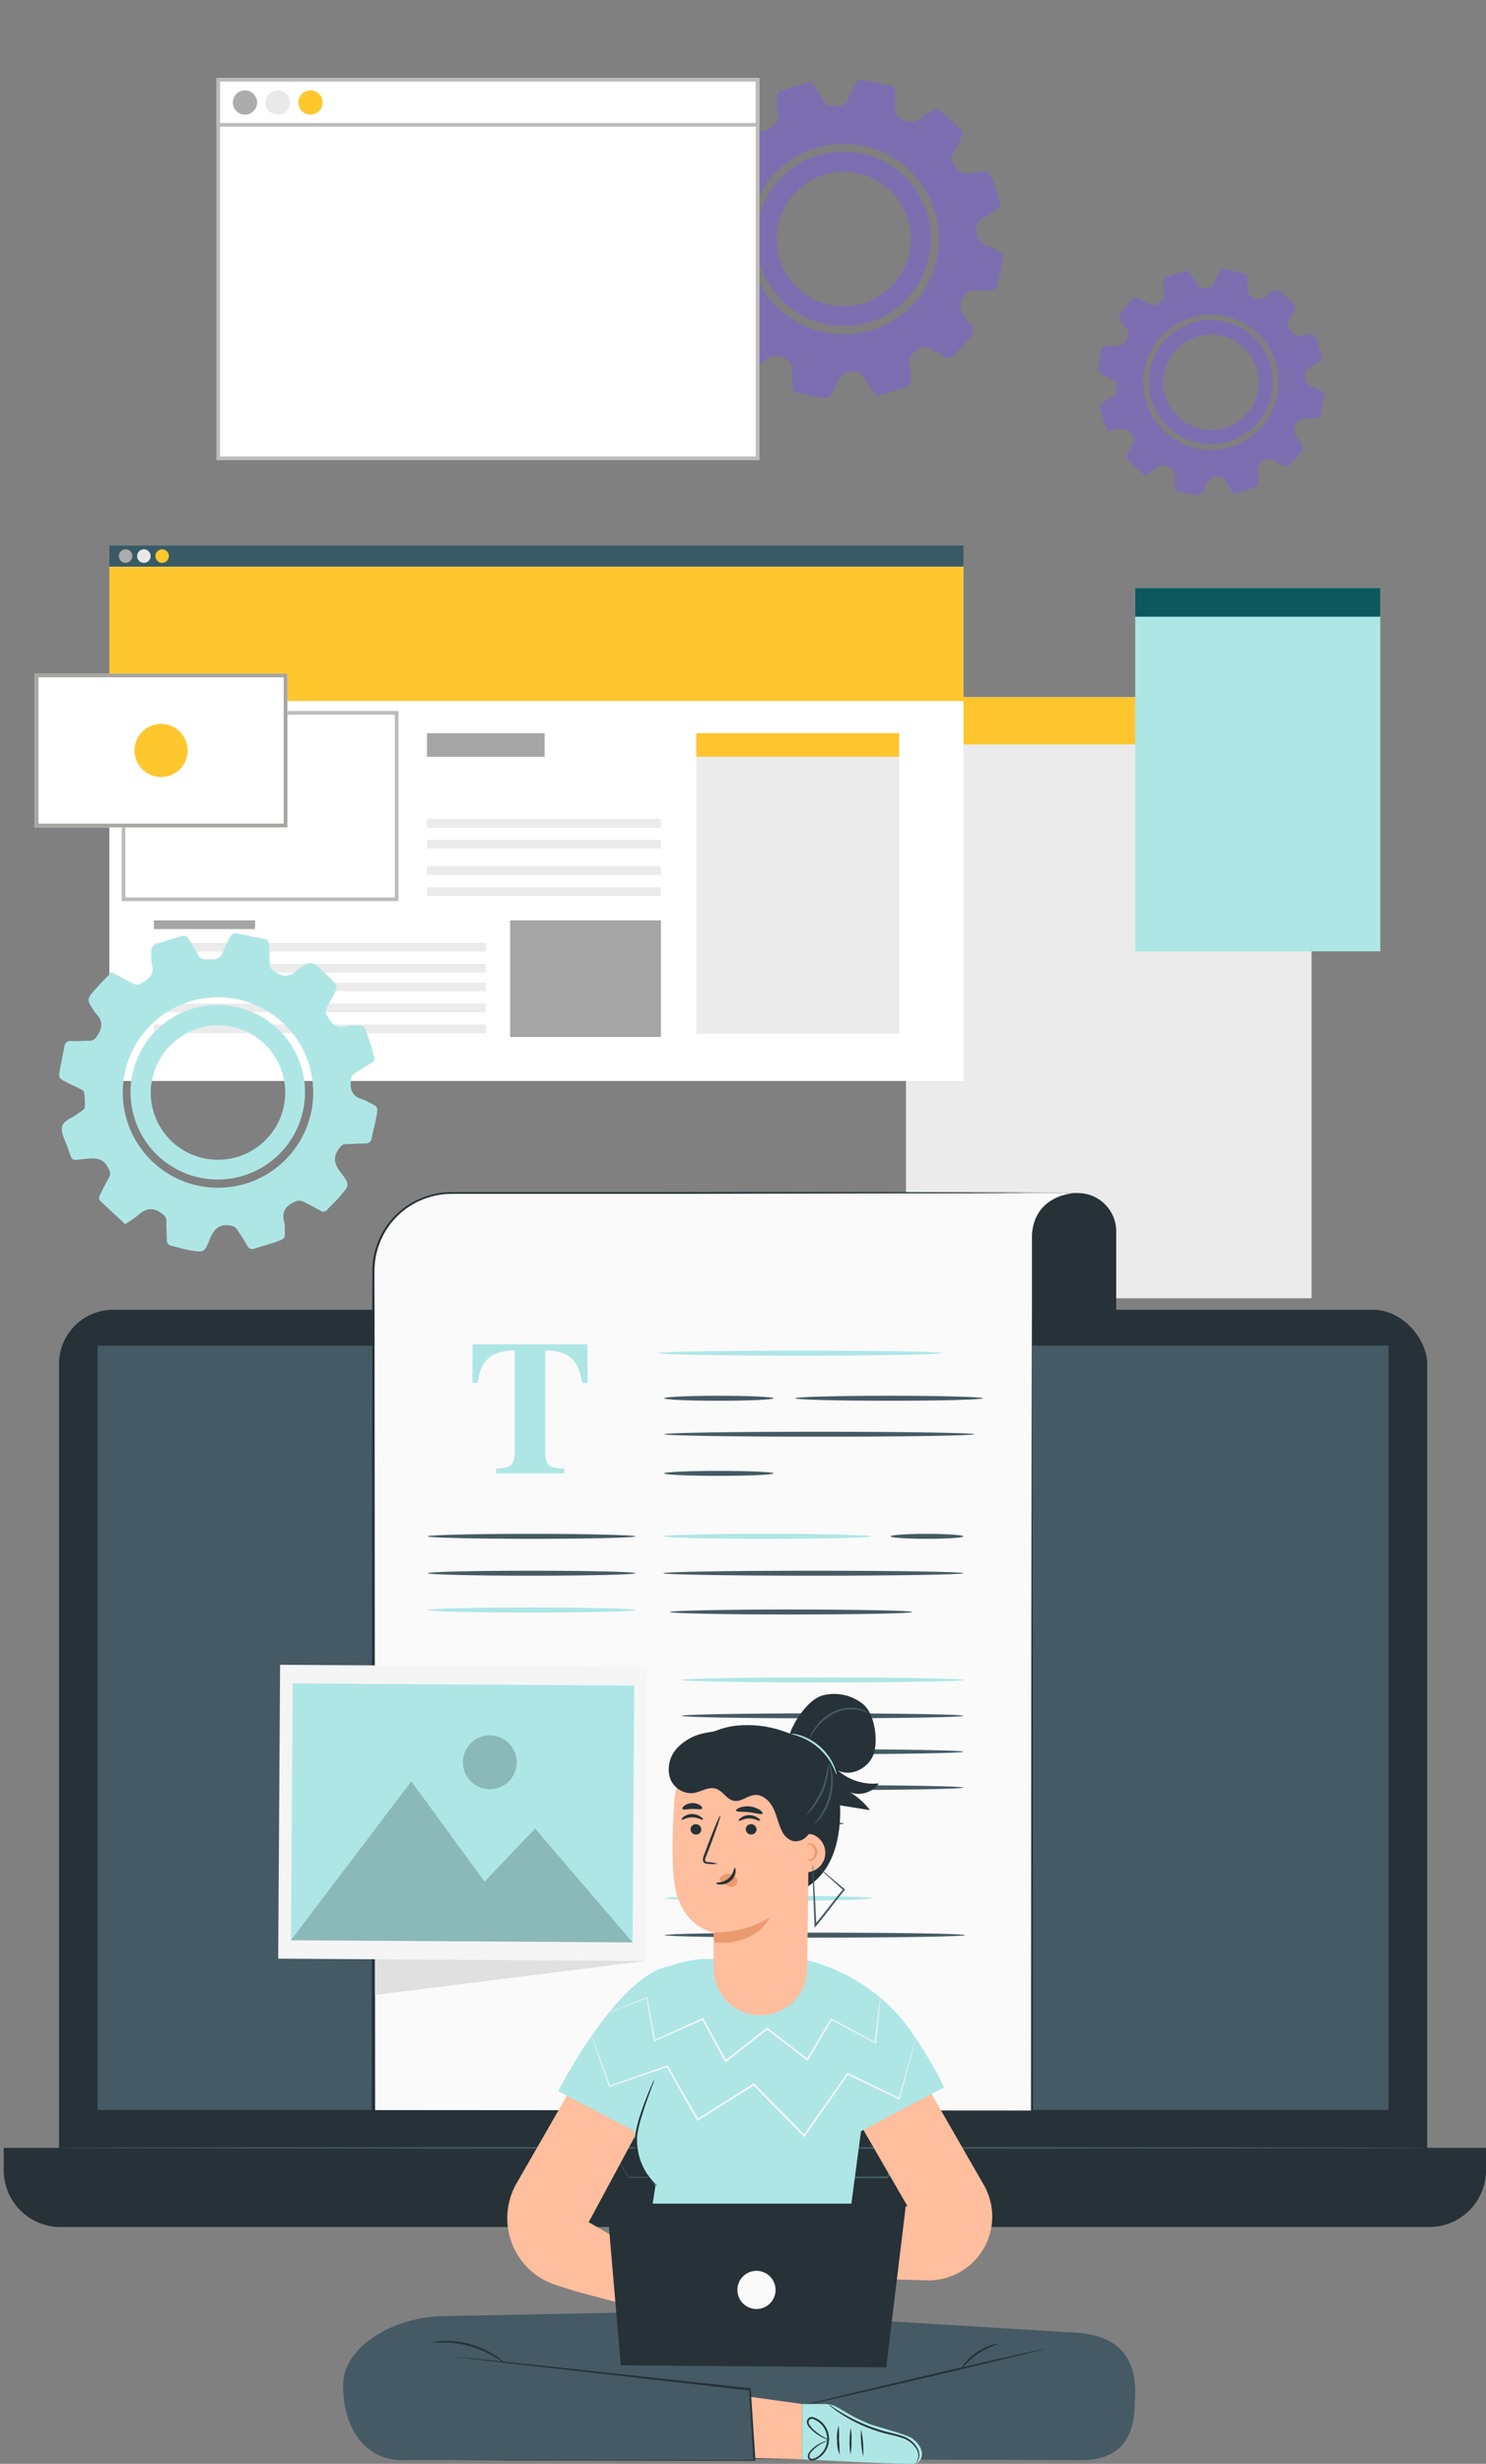 <svg xmlns="http://www.w3.org/2000/svg" width="400" height="663.002" viewBox="0 0 400 663.002">
  <rect x="0" y="0" width="400" height="663.002" fill="#808080" stroke="none"/>
  <g id="Grupo_60721" data-name="Grupo 60721" transform="translate(-915 -16152)">
    <rect id="Rectángulo_31042" data-name="Rectángulo 31042" width="400" height="663" transform="translate(915 16152)" fill="none"/>
    <g id="Grupo_60718" data-name="Grupo 60718" transform="translate(1766.123 11500.371)">
      <rect id="Rectángulo_5865" data-name="Rectángulo 5865" width="109.176" height="161.742" transform="translate(-607.254 4839.235)" fill="#ebebeb"/>
      <rect id="Rectángulo_5866" data-name="Rectángulo 5866" width="109.176" height="12.708" transform="translate(-607.254 4839.235)" fill="#fec52e"/>
    </g>
    <g id="Grupo_60720" data-name="Grupo 60720" transform="translate(1827.83 11471.025)">
      <rect id="Rectángulo_5865-2" data-name="Rectángulo 5865" width="65.974" height="97.739" transform="translate(-607.254 4839.235)" fill="#aee6e6"/>
      <rect id="Rectángulo_5866-2" data-name="Rectángulo 5866" width="65.974" height="7.68" transform="translate(-607.254 4839.235)" fill="#0d585f"/>
    </g>
    <path id="Trazado_132413" data-name="Trazado 132413" d="M379.324,129.66c0,.378-14.889.679-33.257.679s-33.257-.3-33.257-.679,14.889-.67,33.257-.67S379.324,129.291,379.324,129.66Z" transform="translate(784.786 16351.032)" fill="#455a64"/>
    <rect id="Rectángulo_31354" data-name="Rectángulo 31354" width="368.286" height="243.539" rx="14.57" transform="translate(930.889 16504.447)" fill="#263238"/>
    <path id="Trazado_132417" data-name="Trazado 132417" d="M101.44,419.92h399v6.014a15.292,15.292,0,0,1-15.293,15.293H116.733a15.292,15.292,0,0,1-15.293-15.293V419.92Z" transform="translate(814.56 16310.051)" fill="#263238"/>
    <rect id="Rectángulo_31355" data-name="Rectángulo 31355" width="347.478" height="205.669" transform="translate(941.284 16514.121)" fill="#455a64"/>
    <path id="Trazado_132418" data-name="Trazado 132418" d="M291.44,419.889h6.091l16.83-.069,56.3-.12h.412l-.206.361-2.234,3.832-2.363,4.047-.069.12h-.137l-69.676-.129h-.06v-.052l-3.651-5.937-.919-1.5-.292-.5s.129.18.344.524l.979,1.5c.859,1.332,2.1,3.273,3.72,5.791l-.094-.052,69.676-.129-.206.12,2.363-4.047,2.234-3.832.206.361-56.067-.12-16.942-.1h-5.816Z" transform="translate(787.796 16310.082)" fill="#455a64"/>
    <path id="Trazado_132419" data-name="Trazado 132419" d="M487.047,419.883c0,.129-82.477.223-184.13.223s-184.147-.094-184.147-.223,82.426-.223,184.147-.223S487.047,419.763,487.047,419.883Z" transform="translate(812.119 16310.088)" fill="#455a64"/>
    <path id="Trazado_132420" data-name="Trazado 132420" d="M434.647,120.87h0a10.31,10.31,0,0,1,10.31,10.31v21.109H414.2V132.795a11.916,11.916,0,0,1,11.908-11.925h8.54Z" transform="translate(770.503 16352.177)" fill="#263238"/>
    <path id="Trazado_132421" data-name="Trazado 132421" d="M416.744,120.823c0,.129-29.022.2-64.822.172s-64.822-.163-64.822-.284,29.013-.2,64.822-.172S416.744,120.7,416.744,120.823Z" transform="translate(788.407 16352.224)" fill="#263238"/>
    <path id="Trazado_132422" data-name="Trazado 132422" d="M406.664,120.826l-12.836-.086-18.635.112H238.3A21.049,21.049,0,0,0,217.25,141.9h0V368.085H394.541V132.39C395.065,120.852,406.664,120.826,406.664,120.826Z" transform="translate(798.247 16352.194)" fill="#fafafa"/>
    <path id="Trazado_132423" data-name="Trazado 132423" d="M406.591,120.8l-106.9.232H239.557c-1.117,0-2.217,0-3.316.095a21.936,21.936,0,0,0-3.239.593,20.671,20.671,0,0,0-14.176,12.715c-.172.524-.412,1.022-.533,1.555l-.4,1.6a22.3,22.3,0,0,0-.387,3.273c-.095,4.425,0,8.9,0,13.351l.146,213.8-.43-.43,177.291.12-.309.309.086-127.152.1-63.576.06-31.788V133.568a12.767,12.767,0,0,1,.077-1.985,10.8,10.8,0,0,1,.318-1.959,10.508,10.508,0,0,1,4.3-6.469,12.443,12.443,0,0,1,3.565-1.718A15.078,15.078,0,0,1,406.591,120.8Zm0,0a14.986,14.986,0,0,0-3.9.7,12.44,12.44,0,0,0-3.557,1.718,10.423,10.423,0,0,0-4.244,6.461,10.622,10.622,0,0,0-.309,1.95,13.912,13.912,0,0,0-.069,1.985v11.916l.069,31.788.1,63.576.077,127.152v.326h-.318l-177.291.112h-.421v-.43l.137-213.8c0-4.459,0-8.9.06-13.377a23.221,23.221,0,0,1,.4-3.359l.43-1.632c.12-.55.369-1.065.541-1.6a21.2,21.2,0,0,1,14.554-13.024,22.862,22.862,0,0,1,3.325-.6c1.125-.06,2.251-.12,3.359-.094h60.131Z" transform="translate(798.32 16352.22)" fill="#263238"/>
    <path id="Trazado_132424" data-name="Trazado 132424" d="M248.332,168.24H279.26l.052,10.361h-1.486q-.722-5.558-4.158-7.526a12.9,12.9,0,0,0-5.773-1.177v27.063c0,1.9.326,3.153.988,3.772s2.036.928,4.132.928v1.306H254.706V201.66c2,0,3.342-.318,3.995-.945s1-1.873,1-3.754V169.9a13.207,13.207,0,0,0-5.773,1.177c-2.457,1.349-3.849,3.849-4.167,7.526H248.28Z" transform="translate(793.875 16345.504)" fill="#aee6e6"/>
    <path id="Trazado_132425" data-name="Trazado 132425" d="M382.793,170.89c0,.369-17.062.67-38.111.67s-38.111-.3-38.111-.67,17.062-.67,38.111-.67S382.793,170.486,382.793,170.89Z" transform="translate(785.665 16345.225)" fill="#aee6e6"/>
    <path id="Trazado_132426" data-name="Trazado 132426" d="M337.818,185.029c0,.369-6.6.67-14.734.67s-14.734-.3-14.734-.67,6.6-.679,14.734-.679S337.818,184.651,337.818,185.029Z" transform="translate(785.414 16343.234)" fill="#455a64"/>
    <path id="Trazado_132427" data-name="Trazado 132427" d="M290.233,228.27c0,.369-12.526.67-27.982.67s-27.991-.3-27.991-.67,12.526-.67,27.991-.67S290.233,227.944,290.233,228.27Z" transform="translate(795.85 16337.142)" fill="#455a64"/>
    <path id="Trazado_132428" data-name="Trazado 132428" d="M364.013,228.27c0,.369-12.535.67-27.982.67s-27.991-.3-27.991-.67,12.526-.67,27.991-.67S364.013,227.944,364.013,228.27Z" transform="translate(785.458 16337.142)" fill="#aee6e6"/>
    <path id="Trazado_132429" data-name="Trazado 132429" d="M290.233,239.82c0,.369-12.526.67-27.982.67s-27.991-.3-27.991-.67,12.526-.67,27.991-.67S290.233,239.451,290.233,239.82Z" transform="translate(795.85 16335.515)" fill="#455a64"/>
    <path id="Trazado_132430" data-name="Trazado 132430" d="M290.233,251.369c0,.369-12.526.67-27.982.67s-27.991-.3-27.991-.67,12.526-.679,27.991-.679S290.233,250.956,290.233,251.369Z" transform="translate(795.85 16333.89)" fill="#aee6e6"/>
    <path id="Trazado_132431" data-name="Trazado 132431" d="M337.818,208.55c0,.369-6.6.67-14.734.67s-14.734-.3-14.734-.67,6.6-.67,14.734-.67S337.818,208.181,337.818,208.55Z" transform="translate(785.414 16339.92)" fill="#455a64"/>
    <path id="Trazado_132432" data-name="Trazado 132432" d="M398.928,228.27c0,.369-4.4.67-9.82.67s-9.829-.3-9.829-.67,4.4-.67,9.829-.67S398.928,227.944,398.928,228.27Z" transform="translate(775.422 16337.142)" fill="#455a64"/>
    <path id="Trazado_132433" data-name="Trazado 132433" d="M399.979,185.029c0,.369-11.323.67-25.284.67s-25.284-.3-25.284-.67,11.315-.679,25.284-.679S399.979,184.651,399.979,185.029Z" transform="translate(779.63 16343.234)" fill="#455a64"/>
    <path id="Trazado_132434" data-name="Trazado 132434" d="M391.91,196.29c0,.369-18.7.67-41.78.67s-41.78-.3-41.78-.67,18.7-.67,41.78-.67S391.91,195.946,391.91,196.29Z" transform="translate(785.414 16341.646)" fill="#455a64"/>
    <path id="Trazado_132435" data-name="Trazado 132435" d="M388.9,239.82c0,.369-18.1.67-40.379.67s-40.431-.3-40.431-.67,18.093-.67,40.431-.67S388.9,239.451,388.9,239.82Z" transform="translate(785.45 16335.515)" fill="#455a64"/>
    <path id="Trazado_132436" data-name="Trazado 132436" d="M389.71,273.25c0,.369-16.985.67-37.931.67s-37.939-.3-37.939-.67,16.985-.67,37.939-.67S389.71,272.881,389.71,273.25Z" transform="translate(784.64 16330.806)" fill="#aee6e6"/>
    <path id="Trazado_132437" data-name="Trazado 132437" d="M389.71,284.49c0,.369-16.985.67-37.931.67s-37.939-.3-37.939-.67,16.985-.67,37.939-.67S389.71,284.121,389.71,284.49Z" transform="translate(784.64 16329.223)" fill="#455a64"/>
    <path id="Trazado_132438" data-name="Trazado 132438" d="M389.71,295.73c0,.369-16.985.67-37.931.67s-37.939-.3-37.939-.67,16.985-.67,37.939-.67S389.71,295.361,389.71,295.73Z" transform="translate(784.64 16327.64)" fill="#455a64"/>
    <path id="Trazado_132439" data-name="Trazado 132439" d="M389.71,306.97c0,.369-16.985.67-37.931.67s-37.939-.3-37.939-.67,16.985-.67,37.939-.67S389.71,306.6,389.71,306.97Z" transform="translate(784.64 16326.056)" fill="#455a64"/>
    <path id="Trazado_132440" data-name="Trazado 132440" d="M357.511,318.21c0,.18-2.449.352-6.4.473s-9.451.2-15.464.2-11.5-.077-15.464-.2-6.392-.292-6.392-.473,2.44-.352,6.392-.473,9.451-.2,15.464-.2,11.487.077,15.464.2S357.511,318.021,357.511,318.21Z" transform="translate(784.647 16324.473)" fill="#455a64"/>
    <path id="Trazado_132441" data-name="Trazado 132441" d="M375.444,251.97c0,.369-14.605.67-32.647.67s-32.647-.3-32.647-.67,14.605-.67,32.647-.67S375.444,251.6,375.444,251.97Z" transform="translate(785.16 16333.804)" fill="#455a64"/>
    <path id="Trazado_132442" data-name="Trazado 132442" d="M286.571,274.526l4.029,74.539-72.881,9.124-.06-84.3Z" transform="translate(798.189 16330.621)" fill="#e0e0e0"/>
    <rect id="Rectángulo_31356" data-name="Rectángulo 31356" width="79.075" height="98.904" transform="translate(989.887 16679.055) rotate(-89.63)" fill="#f5f5f5"/>
    <rect id="Rectángulo_31357" data-name="Rectángulo 31357" width="69.117" height="91.953" transform="translate(993.329 16674.104) rotate(-89.63)" fill="#aee6e6"/>
    <g id="Grupo_60715" data-name="Grupo 60715" transform="translate(993.322 16631.342)" opacity="0.2">
      <path id="Trazado_132443" data-name="Trazado 132443" d="M191.44,347.871l32.4-42.751,19.717,27,13.592-14.279,26.255,30.62Z" transform="translate(-191.44 -305.12)"/>
    </g>
    <g id="Grupo_60716" data-name="Grupo 60716" transform="translate(1039.604 16618.971)" opacity="0.2">
      <path id="Trazado_132444" data-name="Trazado 132444" d="M259.8,298.005a7.243,7.243,0,1,1-7.2-7.286h.009A7.233,7.233,0,0,1,259.8,298Z" transform="translate(-245.31 -290.72)"/>
    </g>
    <path id="Trazado_132445" data-name="Trazado 132445" d="M313.139,382.849a1.529,1.529,0,1,1-1.529-1.529h0a1.52,1.52,0,0,1,1.529,1.512Z" transform="translate(785.17 16315.488)" fill="#263238"/>
    <path id="Trazado_132446" data-name="Trazado 132446" d="M323.709,382.849a1.529,1.529,0,1,1-1.529-1.529h0A1.529,1.529,0,0,1,323.709,382.849Z" transform="translate(783.681 16315.488)" fill="#263238"/>
    <path id="Trazado_132447" data-name="Trazado 132447" d="M334.268,382.849a1.529,1.529,0,1,1-1.529-1.529h0A1.529,1.529,0,0,1,334.268,382.849Z" transform="translate(782.194 16315.488)" fill="#263238"/>
    <path id="Trazado_132448" data-name="Trazado 132448" d="M364.511,341.63c0,.369-12.535.67-27.991.67s-27.991-.3-27.991-.67,12.535-.67,27.991-.67S364.511,341.261,364.511,341.63Z" transform="translate(785.388 16321.174)" fill="#aee6e6"/>
    <path id="Trazado_132449" data-name="Trazado 132449" d="M389.392,353.18c0,.369-18.1.67-40.431.67s-40.431-.3-40.431-.67,18.1-.67,40.431-.67S389.392,352.811,389.392,353.18Z" transform="translate(785.388 16319.547)" fill="#455a64"/>
    <g id="freepik--Character--inject-5" transform="translate(1007.363 16607.824)">
      <path id="Trazado_132450" data-name="Trazado 132450" d="M517.746,436.356l-73.206-4.484c-.462-1.052-.767-1.662-.767-1.662l-19.843.4-6.46-.4-.256.531-66.608,1.327c-13.284,0-27.247,8.1-27.247,18.456-.167,9.833,4.612,20.551,16.509,20.3l90.748-.3,90.758.3c11.9.246,15.044-6.883,15.064-15.447C537.825,439.532,527.894,436.483,517.746,436.356Z" transform="translate(-323.356 -264.642)" fill="#455a64"/>
      <path id="Trazado_132451" data-name="Trazado 132451" d="M348.62,471.058h1.721l4.916-.049,18.27-.079,60.964-.079-.256.266c-.128-1.967-.256-4.12-.393-6.264-.275-4.385-.541-8.712-.8-12.783l.226.236-56.146-6.352-16.637-1.9L356,443.516l-1.16-.147a2.1,2.1,0,0,1-.383-.069h.393l1.16.108,4.494.443,16.657,1.75,56.156,6.077h.206v.206c.265,4.11.531,8.427.806,12.783.138,2.144.265,4.277.393,6.264v.275h-.265l-60.964-.088-18.27-.079h-6.2Z" transform="translate(-323.778 -264.861)" fill="#263238"/>
      <path id="Trazado_132452" data-name="Trazado 132452" d="M367.319,444.947c-.059.069-.983-.669-2.566-1.642a28.083,28.083,0,0,0-6.667-2.95,27.8,27.8,0,0,0-7.208-1.062,20.622,20.622,0,0,1-3.038,0,2.713,2.713,0,0,1,.806-.187,17.154,17.154,0,0,1,2.232-.2,24.082,24.082,0,0,1,14.071,4.041,17.257,17.257,0,0,1,1.79,1.357C367.132,444.711,367.339,444.9,367.319,444.947Z" transform="translate(-323.765 -264.787)" fill="#263238"/>
      <path id="Trazado_132453" data-name="Trazado 132453" d="M514.172,441.09c0,.138-14.405,3.628-32.242,7.8s-32.34,7.434-32.37,7.3,14.405-3.628,32.252-7.8S514.142,441,514.172,441.09Z" transform="translate(-325.465 -264.824)" fill="#263238"/>
      <path id="Trazado_132454" data-name="Trazado 132454" d="M502.686,439.65a29.712,29.712,0,0,0-5.664,2.714,28.1,28.1,0,0,0-4.592,4.267,4.814,4.814,0,0,1,.983-1.6,15.048,15.048,0,0,1,7.444-5.034A5.239,5.239,0,0,1,502.686,439.65Z" transform="translate(-326.181 -264.8)" fill="#263238"/>
      <path id="Trazado_132455" data-name="Trazado 132455" d="M474.652,355.12l23.2,40.374a17.138,17.138,0,0,1,.462,16.214h0a17.158,17.158,0,0,1-15.821,9.469l-35.615-.983-.934-12.95,31.357-6.028-21.141-36.6Z" transform="translate(-325.404 -263.387)" fill="#ffbe9d"/>
      <path id="Trazado_132456" data-name="Trazado 132456" d="M386.923,424.206l32.744,8.673.718-9.833-30.177-17.522,22.045-40.9-18.5-9.5-23.2,40.374h0a18.9,18.9,0,0,0,10.915,26.972Z" transform="translate(-324.107 -263.387)" fill="#ffbe9d"/>
      <path id="Trazado_132457" data-name="Trazado 132457" d="M463.744,380.688l22.38-11.8a114.1,114.1,0,0,0-9.587-15.988c-6.932-9.587-17.7-16.283-29.892-18.84h0l-25.742.3a34.2,34.2,0,0,0-9.184,2.114v-.1c-13.973,3.078-29.5,33.55-29.5,33.55l20.433,10.728.452,3.206a21.634,21.634,0,0,0,5.31,11.416l-5.9,39.007,66.018,1.367-8.387-27.906Z" transform="translate(-324.339 -263.035)" fill="#aee6e6"/>
      <path id="Trazado_132458" data-name="Trazado 132458" d="M409.347,396.053a4.637,4.637,0,0,1-.983-.747,14.122,14.122,0,0,1-2.252-2.517,16.311,16.311,0,0,1-2.763-10.629,35.175,35.175,0,0,1,1.514-5.9c.59-1.78,1.2-3.353,1.721-4.671s.983-2.37,1.3-3.088a4.91,4.91,0,0,1,.57-1.091,6.439,6.439,0,0,1-.383,1.17c-.3.836-.688,1.888-1.15,3.137s-1.042,2.95-1.6,4.69a35.951,35.951,0,0,0-1.455,5.841,16.8,16.8,0,0,0,.56,5.9,15.9,15.9,0,0,0,1.967,4.454A27.276,27.276,0,0,0,409.347,396.053Z" transform="translate(-324.691 -263.593)" fill="#263238"/>
      <path id="Trazado_132459" data-name="Trazado 132459" d="M399.306,444.831l-3.736-43.51h80.521l-5.339,44.051Z" transform="translate(-324.563 -264.159)" fill="#263238"/>
      <path id="Trazado_132460" data-name="Trazado 132460" d="M441.556,424.833a5.133,5.133,0,1,1-5.143-5.123h.02A5.123,5.123,0,0,1,441.556,424.833Z" transform="translate(-325.159 -264.467)" fill="#fafafa"/>
      <path id="Trazado_132461" data-name="Trazado 132461" d="M435.08,454.21l13.678,1.908v14.867l-12.576-.324Z" transform="translate(-325.223 -265.043)" fill="#ffbe9d"/>
      <path id="Trazado_132462" data-name="Trazado 132462" d="M449,456.15h6.146a6.788,6.788,0,0,1,3.4.914l3.235,1.888a50.408,50.408,0,0,0,5.664,2.694c3.736,1.2,10.02,2.822,11.347,3.845,3.776,2.95,2.625,6.362.551,6.716-1.819.324-30.354-1.18-30.354-1.18Z" transform="translate(-325.455 -265.076)" fill="#aee6e6"/>
      <path id="Trazado_132463" data-name="Trazado 132463" d="M459.238,469.867a9.825,9.825,0,0,1-.659-3.864,9.56,9.56,0,0,1,.433-3.933,34.4,34.4,0,0,1,.079,3.874A33.076,33.076,0,0,1,459.238,469.867Z" transform="translate(-325.615 -265.174)" fill="#263238"/>
      <path id="Trazado_132464" data-name="Trazado 132464" d="M462.216,469.81a24.715,24.715,0,0,1,.059-7.09,12.993,12.993,0,0,1,.226,3.55A12.784,12.784,0,0,1,462.216,469.81Z" transform="translate(-325.672 -265.185)" fill="#263238"/>
      <path id="Trazado_132465" data-name="Trazado 132465" d="M465.709,470.406a26.316,26.316,0,0,1-.57-7.306,26.268,26.268,0,0,1,.57,7.306Z" transform="translate(-325.724 -265.192)" fill="#263238"/>
      <path id="Trazado_132466" data-name="Trazado 132466" d="M456.446,465.9a3.863,3.863,0,0,1-1.259-.393,11.685,11.685,0,0,1-3.078-1.9c-.285-.246-.58-.521-.875-.826a3.47,3.47,0,0,1-.787-1.1,1.554,1.554,0,0,1,.177-1.534,1.149,1.149,0,0,1,.757-.413,1.96,1.96,0,0,1,.836.089,6.126,6.126,0,0,1,1.288,10.885,3.945,3.945,0,0,1-1.416.639,1.7,1.7,0,0,1-.8,0,1.045,1.045,0,0,1-.619-.551,1.533,1.533,0,0,1,.177-1.416,4.44,4.44,0,0,1,.787-.983,9.511,9.511,0,0,1,3.029-1.967,3.706,3.706,0,0,1,1.268-.354s-.433.177-1.19.541a10.123,10.123,0,0,0-2.852,2.055,3.845,3.845,0,0,0-.7.885,1.2,1.2,0,0,0-.147,1.032.816.816,0,0,0,.983.334,3.576,3.576,0,0,0,1.229-.58,5.684,5.684,0,0,0-1.17-10.049.983.983,0,0,0-1.1.157,1.111,1.111,0,0,0-.118,1.091,5.9,5.9,0,0,0,1.5,1.809A16.052,16.052,0,0,0,456.446,465.9Z" transform="translate(-325.478 -265.135)" fill="#263238"/>
      <path id="Trazado_132467" data-name="Trazado 132467" d="M479.466,472.2a3.153,3.153,0,0,0,.747-.983,3.472,3.472,0,0,0-.4-3.1,6.882,6.882,0,0,0-3.8-2.861c-1.74-.629-3.805-.924-5.9-1.583a41.291,41.291,0,0,1-10.157-4.621,30.777,30.777,0,0,1-2.763-1.967,5.22,5.22,0,0,1-.934-.826,6.55,6.55,0,0,1,1.052.659c.659.442,1.613,1.082,2.842,1.809a45.772,45.772,0,0,0,10.108,4.444c2.055.639,4.11.983,5.9,1.622a7.15,7.15,0,0,1,3.933,3.137,3.637,3.637,0,0,1,.256,3.363,2.141,2.141,0,0,1-.629.7C479.6,472.17,479.475,472.219,479.466,472.2Z" transform="translate(-325.577 -265.077)" fill="#263238"/>
      <path id="Trazado_132468" data-name="Trazado 132468" d="M469.152,344.928a.615.615,0,0,1,0,.216v.61c-.049.57-.128,1.367-.216,2.38-.216,2.114-.521,5.133-.895,8.928v.226l-.207-.108L455.9,350.9l.285-.079-6.45,10.895-.138.226-.216-.157-10.816-8.328h.315l-4.73,3.707L427.7,362.2l-.236.187-.138-.265-6.146-11.357.3.1-13.019,5.8-.246.108v-.256l-1.967-11.583.2.118-7.493,2.891-1.967.728-.511.187-.177.049s.049,0,.157-.089l.5-.216,1.967-.806,7.4-2.95.167-.059v.177c.58,3.225,1.268,7.109,2.065,11.563l-.275-.148,12.989-5.9.206-.088.108.187c1.967,3.6,4.012,7.394,6.165,11.357l-.383-.079,6.45-5.054,4.73-3.707.157-.118.157.118,10.816,8.348-.354.069,6.5-10.816.1-.167.177.089,11.8,6.352-.226.118,1.042-8.909c.128-.983.226-1.8.295-2.37a4.086,4.086,0,0,1,.088-.61A1.735,1.735,0,0,1,469.152,344.928Z" transform="translate(-324.575 -263.215)" fill="#f5f5f5"/>
      <path id="Trazado_132469" data-name="Trazado 132469" d="M478.628,356.059a1.218,1.218,0,0,1-.049.285c-.059.216-.128.492-.206.836-.206.757-.482,1.839-.846,3.215-.757,2.832-1.858,6.883-3.215,11.967l-.059.2-.177-.088L460.2,365.823l.275-.079c-3.55,5.054-7.483,10.669-11.681,16.667l-.177.246-.206-.216-11.19-11.386-2.36-2.389h.315l-15.123,9.489-.216.138-.128-.216-8.161-14.415.256.1-15.556,5.359-.147.049-.049-.147c-1.475-4.267-2.645-7.66-3.451-10.01-.383-1.141-.688-2.035-.895-2.665-.1-.285-.167-.511-.226-.688a.749.749,0,0,1-.059-.236.873.873,0,0,1,.1.226l.266.669c.226.629.551,1.5.983,2.635.836,2.34,2.055,5.713,3.589,9.971l-.2-.1,15.5-5.438.167-.059.089.157,8.21,14.376-.344-.089,15.123-9.508.167-.108.147.147q1.17,1.2,2.36,2.389l11.219,11.4h-.383l11.74-16.627.1-.147.167.079,13.825,6.745-.226.108,3.363-11.927.924-3.2c.108-.334.187-.61.256-.816A1.062,1.062,0,0,1,478.628,356.059Z" transform="translate(-324.493 -263.392)" fill="#f5f5f5"/>
      <path id="Trazado_132470" data-name="Trazado 132470" d="M469.152,285.9a14.454,14.454,0,0,1-10.993-3.471c3.579,1.809,8.348-.678,9.617-4.484s.226-10.895-2.9-13.412a12.437,12.437,0,0,0-10.816-2.321c-3.687.983-7.591,6.6-8.8,10.216l.069.108c-.56-.226-1.141-.433-1.711-.629a29.493,29.493,0,0,0-12.734-1.544,20.724,20.724,0,0,0-11.632,5.123l25.005,40.187c4.543-.393,8.564-3.461,10.944-7.345s3.294-8.515,3.52-13.068c.059-1.15.049-2.3,0-3.451l8.033,1.288a17.977,17.977,0,0,0-5.339-4.779A6.726,6.726,0,0,0,469.152,285.9Z" transform="translate(-324.958 -261.828)" fill="#263238"/>
      <path id="Trazado_132471" data-name="Trazado 132471" d="M437.473,348.519a12.576,12.576,0,0,0,12.311-12.429l.58-50h0a3.933,3.933,0,0,0-3.559-4.031l-21.121-5.339c-6.775-.708-11.259,7.611-11.691,14.4-.472,7.542-.757,16.765.138,22.4C415.93,324.822,424.6,326.3,424.6,326.3v9.735a12.577,12.577,0,0,0,12.632,12.52l.209,0Z" transform="translate(-324.863 -262.076)" fill="#ffbe9d"/>
      <path id="Trazado_132472" data-name="Trazado 132472" d="M418.46,298.788a1.455,1.455,0,0,0,1.406,1.465,1.387,1.387,0,0,0,1.493-1.272l0-.035a1.446,1.446,0,0,0-1.4-1.465,1.4,1.4,0,0,0-1.5,1.281Z" transform="translate(-324.945 -262.424)" fill="#263238"/>
      <path id="Trazado_132473" data-name="Trazado 132473" d="M416,296.214c.177.2,1.278-.619,2.842-.619s2.7.787,2.871.6-.1-.433-.6-.8a4.077,4.077,0,0,0-2.3-.708,3.81,3.81,0,0,0-2.262.737A1.37,1.37,0,0,0,416,296.214Z" transform="translate(-324.904 -262.377)" fill="#263238"/>
      <path id="Trazado_132474" data-name="Trazado 132474" d="M433.57,298.788a1.446,1.446,0,0,0,1.406,1.465,1.4,1.4,0,0,0,1.5-1.281l0-.027a1.455,1.455,0,0,0-1.406-1.465,1.387,1.387,0,0,0-1.5,1.262Z" transform="translate(-325.198 -262.424)" fill="#263238"/>
      <path id="Trazado_132475" data-name="Trazado 132475" d="M431.65,296.514c.177.187,1.278-.619,2.842-.619s2.7.787,2.871.59-.1-.423-.6-.787a3.994,3.994,0,0,0-2.3-.708,3.8,3.8,0,0,0-2.262.728C431.718,296.091,431.561,296.426,431.65,296.514Z" transform="translate(-325.165 -262.382)" fill="#263238"/>
      <path id="Trazado_132476" data-name="Trazado 132476" d="M425.813,308.1a10.5,10.5,0,0,0-2.537-.462c-.393,0-.767-.118-.836-.393a1.968,1.968,0,0,1,.265-1.18l1.18-3.038c1.632-4.317,2.822-7.866,2.645-7.935s-1.642,3.383-3.284,7.709l-1.131,3.048a2.37,2.37,0,0,0-.206,1.563.984.984,0,0,0,.659.59,2.55,2.55,0,0,0,.678.089A10.144,10.144,0,0,0,425.813,308.1Z" transform="translate(-325.002 -262.384)" fill="#263238"/>
      <path id="Trazado_132477" data-name="Trazado 132477" d="M424.79,327.041A28.779,28.779,0,0,0,439.942,323s-3.678,7.768-15,6.706Z" transform="translate(-325.051 -262.85)" fill="#eb996e"/>
      <path id="Trazado_132478" data-name="Trazado 132478" d="M426.558,312.122a2.812,2.812,0,0,1,2.517-1.042,2.568,2.568,0,0,1,1.77.983,1.621,1.621,0,0,1,.128,1.858,1.9,1.9,0,0,1-2.045.521,6.1,6.1,0,0,1-1.967-1.19,1.651,1.651,0,0,1-.443-.462.52.52,0,0,1,0-.58" transform="translate(-325.078 -262.651)" fill="#eb996e"/>
      <path id="Trazado_132479" data-name="Trazado 132479" d="M430.475,309.41c-.256,0-.256,1.681-1.711,2.891s-3.255.983-3.265,1.249.4.334,1.16.354a4.281,4.281,0,0,0,2.734-.983,3.669,3.669,0,0,0,1.318-2.419C430.78,309.823,430.584,309.41,430.475,309.41Z" transform="translate(-325.063 -262.623)" fill="#263238"/>
      <path id="Trazado_132480" data-name="Trazado 132480" d="M430.93,293.74c.157.423,1.711.226,3.55.442s3.314.718,3.55.344c.108-.187-.147-.58-.737-.983a6.234,6.234,0,0,0-5.418-.6C431.205,293.209,430.861,293.544,430.93,293.74Z" transform="translate(-325.153 -262.342)" fill="#263238"/>
      <path id="Trazado_132481" data-name="Trazado 132481" d="M416.259,293.283c.275.354,1.347,0,2.645,0s2.389.246,2.635-.128c.118-.187-.059-.541-.541-.875a3.625,3.625,0,0,0-2.144-.58,3.666,3.666,0,0,0-2.114.718C416.289,292.752,416.141,293.116,416.259,293.283Z" transform="translate(-324.908 -262.327)" fill="#263238"/>
      <path id="Trazado_132482" data-name="Trazado 132482" d="M449.7,300.544a2.853,2.853,0,0,1,2.95.148,5.251,5.251,0,0,1-3.3,9.744" transform="translate(-325.461 -262.469)" fill="#ffbe9d"/>
      <path id="Trazado_132483" data-name="Trazado 132483" d="M450.516,307.106c0-.079.433.088.983-.157a2.177,2.177,0,0,0-.226-3.776c-.57-.236-.983-.118-.983-.206s.383-.354,1.131-.187a2.038,2.038,0,0,1,1.1.688,2.515,2.515,0,0,1,.56,1.485,2.243,2.243,0,0,1-1.416,2.36C450.87,307.538,450.457,307.145,450.516,307.106Z" transform="translate(-325.477 -262.512)" fill="#eb996e"/>
      <path id="Trazado_132484" data-name="Trazado 132484" d="M453.63,309.494a4.305,4.305,0,0,1,.521.364l1.386,1.1,4.916,4.149.167.138-.138.167c-1.819,2.183-3.845,4.916-6.116,7.768-.521.649-1.032,1.278-1.534,1.868l-.423.492v-.649c-.2-4.6-.364-8.682-.452-11.613,0-1.386-.059-2.547-.079-3.441a6.9,6.9,0,0,1,0-1.259,5.684,5.684,0,0,1,.157,1.249c.059.895.138,2.045.236,3.442.177,2.95.393,6.991.619,11.6l-.443-.157,1.514-1.849c2.271-2.852,4.317-5.565,6.185-7.738v.3l-4.769-4.287-1.318-1.17A2.96,2.96,0,0,1,453.63,309.494Z" transform="translate(-325.503 -262.609)" fill="#455a64"/>
      <path id="Trazado_132485" data-name="Trazado 132485" d="M430.091,271.69a41.481,41.481,0,0,0-8.25.9,13.767,13.767,0,0,0-7.129,4.012,8.378,8.378,0,0,0-1.967,7.719,6.067,6.067,0,0,0,6.264,4.366c2.085-.275,4.081-1.819,6.1-1.209s2.95,2.9,4.916,3.264,3.648-1.377,5.595-1.554c2.163-.187,4.031,1.583,5,3.53s1.327,4.13,2.291,6.067a4.918,4.918,0,0,0,2.95,2.773,4.012,4.012,0,0,0,3.53-.983,8.273,8.273,0,0,0,2.065-3.166,17.582,17.582,0,0,0-14.277-24.091" transform="translate(-324.845 -261.993)" fill="#263238"/>
      <path id="Trazado_132486" data-name="Trazado 132486" d="M458.223,283.723c-.088,0-.354-.914-1.042-2.3a16.423,16.423,0,0,0-8.761-7.866c-1.445-.551-2.4-.718-2.389-.806s.256,0,.688,0a10.409,10.409,0,0,1,1.829.423,14.987,14.987,0,0,1,8.958,8.1,9.7,9.7,0,0,1,.61,1.77A2.064,2.064,0,0,1,458.223,283.723Z" transform="translate(-325.406 -262.01)" fill="#aee6e6"/>
      <path id="Trazado_132487" data-name="Trazado 132487" d="M466.956,267.036a17.123,17.123,0,0,0-2.724-.846,10.816,10.816,0,0,0-6.637.983,14.578,14.578,0,0,0-5.123,4.464c-1.052,1.426-1.544,2.419-1.622,2.38a2.223,2.223,0,0,1,.275-.737,14.166,14.166,0,0,1,1.042-1.849,13.709,13.709,0,0,1,5.2-4.71,10.438,10.438,0,0,1,6.883-.895,7.464,7.464,0,0,1,2.016.747C466.73,266.829,466.976,266.977,466.956,267.036Z" transform="translate(-325.486 -261.891)" fill="#455a64"/>
      <path id="Trazado_132488" data-name="Trazado 132488" d="M456.067,280.57a7.239,7.239,0,0,1,0,2.33,18.867,18.867,0,0,1-1.416,5.438,18.608,18.608,0,0,1-2.95,4.769,6.95,6.95,0,0,1-1.7,1.583,29.592,29.592,0,0,0,4.218-6.549A30.34,30.34,0,0,0,456.067,280.57Z" transform="translate(-325.472 -262.141)" fill="#455a64"/>
      <path id="Trazado_132489" data-name="Trazado 132489" d="M456.43,280.82a1.975,1.975,0,0,1,.275.649,10.408,10.408,0,0,1,.442,1.858,15.979,15.979,0,0,1-3.029,12.006,10.663,10.663,0,0,1-1.278,1.426c-.334.315-.521.472-.551.442s.639-.767,1.534-2.085a18.025,18.025,0,0,0,2.527-5.6,18.252,18.252,0,0,0,.442-6.136C456.626,281.8,456.341,280.84,456.43,280.82Z" transform="translate(-325.51 -262.146)" fill="#455a64"/>
    </g>
    <g id="Grupo_56291" data-name="Grupo 56291" transform="translate(1099.324 16173.449)">
      <path id="Trazado_104972" data-name="Trazado 104972" d="M462.911,80.848c2.062,1.084,3.929,2.023,5.748,3.042a2.142,2.142,0,0,0,2.276-.076c2.443-1.167,3.632-2.774,2.745-5.53a4.748,4.748,0,0,1-.049-1.249c-.1-3.137-.117-3.174,2.809-4.216,1.718-.612,3.484-1.087,5.231-1.618a1.516,1.516,0,0,1,2.046.818c.715,1.332,1.76,2.5,2.355,3.878.834,1.924,2.341,1.446,3.818,1.487a2.66,2.66,0,0,0,2.982-1.884,31.736,31.736,0,0,1,2.116-4.364,1.63,1.63,0,0,1,1.252-.774c2.616.45,5.208,1.04,7.813,1.558a1.5,1.5,0,0,1,1.311,1.652c.034,1.619.133,3.24.1,4.858a2.477,2.477,0,0,0,1.4,2.312c2.25,1.56,4.163,1.4,6.038-.486a.745.745,0,0,1,.13-.088c3.6-2.42,3.614-2.431,6.808.468a42.119,42.119,0,0,1,3.344,3.3,1.8,1.8,0,0,1,.2,1.589c-.725,1.616-1.567,3.186-2.446,4.726a2.188,2.188,0,0,0,.079,2.42c1.2,2.3,2.728,3.536,5.428,2.674A6.6,6.6,0,0,1,528,95.266c2.853-.169,2.892-.185,3.868,2.594.639,1.818,1.139,3.685,1.717,5.526a1.46,1.46,0,0,1-.792,1.932c-1.447.834-2.8,1.828-4.26,2.642-.96.535-1.077,1.242-1.19,2.267-.285,2.586.646,4.16,3.154,4.863a11.167,11.167,0,0,1,1.838.869c2.288,1.136,2.347,1.148,1.911,3.607-.354,2-.9,3.963-1.313,5.953a1.522,1.522,0,0,1-1.691,1.423c-1.722.006-3.444.175-5.167.179-.969,0-1.381.479-1.934,1.225-1.714,2.314-1.265,4.181.421,6.353,2.586,3.333,2.47,3.455-.3,6.638-1.027,1.181-2.183,2.249-3.246,3.4a1.362,1.362,0,0,1-1.93.264c-1.59-.9-3.2-1.779-4.863-2.524a2.548,2.548,0,0,0-1.822.079c-2.514,1.072-3.886,2.781-2.934,5.7a6.591,6.591,0,0,1,.079,1.716c.1,2.521.125,2.575-2.2,3.4-1.964.695-3.985,1.224-5.967,1.869a1.438,1.438,0,0,1-1.92-.791c-.927-1.575-1.889-3.135-2.947-4.623a2.485,2.485,0,0,0-1.482-.768c-3-.566-4.555.827-5.654,3.617-1.462,3.714-1.683,3.661-5.617,2.961-1.536-.273-3.031-.769-4.56-1.091a1.6,1.6,0,0,1-1.41-1.75c-.03-1.672-.126-3.344-.11-5.015.01-1.034-.539-1.472-1.327-2.052-2.352-1.733-4.316-1.308-6.327.553a30.24,30.24,0,0,1-3.447,2.364c-2.261-2.1-4.6-4.223-6.857-6.424-.224-.218-.142-.967.042-1.353q1.151-2.4,2.469-4.717a2.292,2.292,0,0,0-.118-2.412c-1.214-2.649-3.053-2.948-5.775-2.7-4.769.433-3.677,1.134-5.371-3.346-.677-1.792-1.78-3.942-1.3-5.5.435-1.41,2.771-2.223,4.249-3.328.648-.484,1.683-.971,1.773-1.572a15.117,15.117,0,0,0-.188-4.2c-.043-.323-.641-.633-1.04-.835-1.63-.826-3.313-1.554-4.905-2.445a1.738,1.738,0,0,1-.767-1.387c.411-2.57.97-5.115,1.466-7.671A1.494,1.494,0,0,1,452,99.4c1.67.037,3.344-.092,5.015-.081,1.025.006,1.492-.522,2.047-1.339,1.49-2.195,1.58-4.157-.417-6.049a2.209,2.209,0,0,1-.262-.389c-2.226-3.313-2.249-3.333.369-6.3C460.063,83.755,461.472,82.361,462.911,80.848ZM491.673,87.6a25.631,25.631,0,1,0,25.54,25.747A25.643,25.643,0,0,0,491.673,87.6Z" transform="translate(-448.789 -70.355)" fill="#7d6eb2"/>
      <path id="Trazado_104973" data-name="Trazado 104973" d="M498.952,144.141a23.485,23.485,0,1,1,23.522-23.6A23.516,23.516,0,0,1,498.952,144.141Zm-18.008-23.507a18.1,18.1,0,1,0,18.481-18A18.258,18.258,0,0,0,480.944,120.634Z" transform="translate(-456.254 -77.848)" fill="#7d6eb2"/>
    </g>
    <g id="Grupo_56292" data-name="Grupo 56292" transform="translate(1210.555 16224.393)">
      <path id="Trazado_104974" data-name="Trazado 104974" d="M561.477,154.012c1.466.771,2.792,1.438,4.085,2.163a1.522,1.522,0,0,0,1.618-.054c1.736-.829,2.581-1.971,1.951-3.929a3.353,3.353,0,0,1-.035-.888c-.073-2.23-.083-2.255,2-3,1.221-.435,2.476-.772,3.717-1.149a1.078,1.078,0,0,1,1.454.581c.508.946,1.251,1.779,1.674,2.756.592,1.368,1.663,1.028,2.712,1.057a1.891,1.891,0,0,0,2.119-1.34,22.584,22.584,0,0,1,1.5-3.1,1.159,1.159,0,0,1,.889-.55c1.859.32,3.7.739,5.552,1.107a1.066,1.066,0,0,1,.932,1.174c.024,1.151.094,2.3.07,3.452a1.761,1.761,0,0,0,.995,1.644,2.971,2.971,0,0,0,4.29-.346.546.546,0,0,1,.092-.063c2.561-1.72,2.568-1.728,4.838.333a29.805,29.805,0,0,1,2.376,2.344,1.285,1.285,0,0,1,.143,1.129c-.515,1.149-1.113,2.263-1.738,3.358a1.555,1.555,0,0,0,.056,1.719c.852,1.633,1.939,2.513,3.857,1.9a4.653,4.653,0,0,1,1.109-.054c2.028-.12,2.055-.131,2.749,1.843.454,1.293.809,2.619,1.22,3.927a1.037,1.037,0,0,1-.563,1.373c-1.028.592-1.992,1.3-3.027,1.877-.682.381-.765.883-.845,1.611a2.811,2.811,0,0,0,2.241,3.456,7.9,7.9,0,0,1,1.306.618c1.626.807,1.668.816,1.358,2.562-.252,1.421-.639,2.817-.933,4.231a1.081,1.081,0,0,1-1.2,1.011c-1.224,0-2.448.125-3.672.128-.687,0-.981.341-1.373.87-1.219,1.644-.9,2.971.3,4.515,1.838,2.369,1.755,2.456-.21,4.718-.729.839-1.551,1.6-2.307,2.415a.968.968,0,0,1-1.371.188c-1.131-.638-2.273-1.265-3.457-1.794a1.8,1.8,0,0,0-1.295.056c-1.786.761-2.762,1.976-2.085,4.049a4.672,4.672,0,0,1,.056,1.22c.074,1.791.089,1.83-1.564,2.415-1.4.494-2.831.87-4.24,1.329a1.022,1.022,0,0,1-1.365-.562c-.658-1.12-1.342-2.228-2.094-3.285a1.768,1.768,0,0,0-1.054-.546c-2.13-.4-3.237.588-4.018,2.571-1.039,2.639-1.2,2.6-3.991,2.1-1.092-.194-2.155-.546-3.241-.775a1.134,1.134,0,0,1-1-1.243c-.021-1.188-.089-2.377-.078-3.564.007-.735-.383-1.046-.943-1.458-1.672-1.231-3.067-.93-4.5.393a21.25,21.25,0,0,1-2.449,1.68c-1.606-1.49-3.266-3-4.873-4.565-.159-.155-.1-.687.03-.961q.818-1.706,1.755-3.352a1.628,1.628,0,0,0-.084-1.714c-.863-1.883-2.17-2.1-4.1-1.92-3.389.308-2.614.806-3.817-2.377-.481-1.274-1.265-2.8-.923-3.909.309-1,1.969-1.58,3.019-2.364.461-.344,1.2-.69,1.26-1.118a10.781,10.781,0,0,0-.133-2.983c-.031-.229-.456-.45-.739-.593-1.159-.587-2.354-1.105-3.486-1.738a1.235,1.235,0,0,1-.546-.986c.292-1.826.689-3.635,1.041-5.451a1.061,1.061,0,0,1,1.237-.964c1.187.026,2.377-.065,3.564-.058.729,0,1.061-.371,1.455-.952,1.059-1.56,1.123-2.954-.3-4.3a1.583,1.583,0,0,1-.187-.276c-1.582-2.355-1.6-2.369.262-4.48C559.453,156.079,560.454,155.088,561.477,154.012Zm20.44,4.8a18.215,18.215,0,1,0,18.15,18.3A18.224,18.224,0,0,0,581.917,158.813Z" transform="translate(-551.441 -146.556)" fill="#7d6eb2"/>
      <path id="Trazado_104975" data-name="Trazado 104975" d="M587.089,198.993a16.69,16.69,0,1,1,16.716-16.768A16.712,16.712,0,0,1,587.089,198.993Zm-12.8-16.706a12.86,12.86,0,1,0,13.134-12.794A12.975,12.975,0,0,0,574.292,182.287Z" transform="translate(-556.745 -151.881)" fill="#7d6eb2"/>
    </g>
    <g id="Grupo_56289" data-name="Grupo 56289" transform="translate(973.724 16173.449)">
      <rect id="Rectángulo_5858" data-name="Rectángulo 5858" width="145.224" height="101.887" transform="translate(0 0)" fill="#fff" stroke="#bdbcba" stroke-miterlimit="10" stroke-width="1"/>
      <rect id="Rectángulo_5859" data-name="Rectángulo 5859" width="145.224" height="12.149" transform="translate(0 0)" fill="none" stroke="#bdbcba" stroke-miterlimit="10" stroke-width="1"/>
      <circle id="Elipse_4548" data-name="Elipse 4548" cx="3.266" cy="3.266" r="3.266" transform="translate(3.954 2.867)" fill="#acacac"/>
      <circle id="Elipse_4549" data-name="Elipse 4549" cx="3.266" cy="3.266" r="3.266" transform="translate(12.77 2.867)" fill="#e9e9e9"/>
      <circle id="Elipse_4550" data-name="Elipse 4550" cx="3.266" cy="3.266" r="3.266" transform="translate(21.587 2.867)" fill="#fec72e"/>
    </g>
    <g id="Grupo_60719" data-name="Grupo 60719" transform="translate(1738.648 11518.279)">
      <rect id="Rectángulo_5861" data-name="Rectángulo 5861" width="229.914" height="144.129" transform="translate(-794.212 4780.468)" fill="#fff"/>
      <rect id="Rectángulo_5862" data-name="Rectángulo 5862" width="229.914" height="5.777" transform="translate(-794.212 4780.468)" fill="#395a64"/>
      <rect id="Rectángulo_5863" data-name="Rectángulo 5863" width="181.101" height="6.643" transform="translate(-762.728 4793.466)" fill="#feffff"/>
      <rect id="Rectángulo_5864" data-name="Rectángulo 5864" width="229.914" height="36.105" transform="translate(-794.212 4786.245)" fill="#fec72e"/>
      <g id="Grupo_60717" data-name="Grupo 60717" transform="translate(-636.218 4831.015)">
        <rect id="Rectángulo_5865-3" data-name="Rectángulo 5865" width="54.59" height="80.874" fill="#ebebeb"/>
        <rect id="Rectángulo_5866-3" data-name="Rectángulo 5866" width="54.59" height="6.354" fill="#fec52e"/>
      </g>
      <rect id="Rectángulo_5867" data-name="Rectángulo 5867" width="31.668" height="6.354" transform="translate(-708.716 4831.015)" fill="#a5a5a5"/>
      <rect id="Rectángulo_5868" data-name="Rectángulo 5868" width="62.966" height="2.344" transform="translate(-708.716 4854.088)" fill="#ebebeb"/>
      <rect id="Rectángulo_5869" data-name="Rectángulo 5869" width="62.966" height="2.344" transform="translate(-708.716 4859.72)" fill="#ebebeb"/>
      <rect id="Rectángulo_5870" data-name="Rectángulo 5870" width="62.966" height="2.344" transform="translate(-708.716 4866.83)" fill="#ebebeb"/>
      <rect id="Rectángulo_5871" data-name="Rectángulo 5871" width="62.966" height="2.344" transform="translate(-708.716 4872.462)" fill="#ebebeb"/>
      <rect id="Rectángulo_5872" data-name="Rectángulo 5872" width="89.343" height="2.344" transform="translate(-782.225 4887.449)" fill="#ebebeb"/>
      <rect id="Rectángulo_5873" data-name="Rectángulo 5873" width="27.223" height="2.344" transform="translate(-782.225 4881.383)" fill="#a5a5a5"/>
      <rect id="Rectángulo_5874" data-name="Rectángulo 5874" width="89.343" height="2.344" transform="translate(-782.225 4893.081)" fill="#ebebeb"/>
      <rect id="Rectángulo_5875" data-name="Rectángulo 5875" width="89.343" height="2.344" transform="translate(-782.225 4898.136)" fill="#ebebeb"/>
      <rect id="Rectángulo_5876" data-name="Rectángulo 5876" width="89.343" height="2.344" transform="translate(-782.225 4903.768)" fill="#ebebeb"/>
      <rect id="Rectángulo_5877" data-name="Rectángulo 5877" width="89.343" height="2.344" transform="translate(-782.225 4909.4)" fill="#ebebeb"/>
      <rect id="Rectángulo_5878" data-name="Rectángulo 5878" width="40.582" height="31.372" transform="translate(-686.331 4881.383)" fill="#a5a5a5"/>
      <rect id="Rectángulo_5879" data-name="Rectángulo 5879" width="73.525" height="50.175" transform="translate(-790.401 4825.528)" fill="none" stroke="#bdbcba" stroke-miterlimit="10" stroke-width="1"/>
      <g id="Rectángulo_5880" data-name="Rectángulo 5880" transform="translate(-814.304 4814.98)" fill="#fff" stroke="#a6a6a1" stroke-miterlimit="10" stroke-width="1">
        <rect width="68.021" height="41.376" stroke="none"/>
        <rect x="0.5" y="0.5" width="67.021" height="40.376" fill="none"/>
      </g>
      <g id="Grupo_56293" data-name="Grupo 56293" transform="translate(-791.662 4781.534)">
        <circle id="Elipse_4551" data-name="Elipse 4551" cx="1.822" cy="1.822" r="1.822" transform="translate(0 0)" fill="#acacac"/>
        <circle id="Elipse_4552" data-name="Elipse 4552" cx="1.822" cy="1.822" r="1.822" transform="translate(4.919 0)" fill="#e9e9e9"/>
        <circle id="Elipse_4553" data-name="Elipse 4553" cx="1.822" cy="1.822" r="1.822" transform="translate(9.837 0)" fill="#fec72e"/>
      </g>
      <circle id="Elipse_4554" data-name="Elipse 4554" cx="7.153" cy="7.153" r="7.153" transform="translate(-787.447 4828.515)" fill="#fec72e"/>
    </g>
    <g id="Grupo_56290" data-name="Grupo 56290" transform="translate(930.889 16403.105)">
      <path id="Trazado_104970" data-name="Trazado 104970" d="M49.871,279.026c2.062,1.085,3.928,2.023,5.748,3.042a2.142,2.142,0,0,0,2.276-.076c2.443-1.167,3.632-2.774,2.745-5.53a4.716,4.716,0,0,1-.049-1.249c-.1-3.137-.117-3.174,2.809-4.216,1.717-.612,3.484-1.087,5.231-1.617a1.516,1.516,0,0,1,2.046.817c.715,1.332,1.76,2.5,2.355,3.878.834,1.923,2.341,1.445,3.818,1.487a2.662,2.662,0,0,0,2.982-1.885,31.786,31.786,0,0,1,2.116-4.364,1.631,1.631,0,0,1,1.252-.774c2.616.45,5.208,1.04,7.813,1.558a1.5,1.5,0,0,1,1.311,1.652c.034,1.62.133,3.241.1,4.858a2.478,2.478,0,0,0,1.4,2.312c2.25,1.559,4.163,1.4,6.038-.487a.811.811,0,0,1,.129-.088c3.6-2.42,3.615-2.431,6.808.468a42,42,0,0,1,3.344,3.3,1.806,1.806,0,0,1,.2,1.589c-.725,1.616-1.566,3.185-2.445,4.726a2.187,2.187,0,0,0,.079,2.419c1.2,2.3,2.728,3.536,5.428,2.674a6.6,6.6,0,0,1,1.561-.076c2.853-.169,2.891-.185,3.868,2.594.638,1.819,1.139,3.685,1.717,5.526a1.461,1.461,0,0,1-.792,1.933c-1.447.833-2.8,1.827-4.26,2.641-.96.535-1.077,1.243-1.19,2.267-.285,2.586.646,4.16,3.154,4.863a11.05,11.05,0,0,1,1.838.869c2.287,1.135,2.347,1.147,1.911,3.606-.355,2-.9,3.963-1.313,5.954a1.522,1.522,0,0,1-1.691,1.422c-1.723.006-3.444.175-5.167.179-.968,0-1.381.48-1.934,1.225-1.714,2.315-1.265,4.181.42,6.353,2.587,3.334,2.47,3.455-.3,6.638-1.027,1.182-2.183,2.249-3.246,3.4a1.363,1.363,0,0,1-1.93.264c-1.59-.9-3.2-1.78-4.863-2.525a2.544,2.544,0,0,0-1.822.08c-2.514,1.071-3.886,2.78-2.934,5.7a6.6,6.6,0,0,1,.079,1.717c.1,2.521.125,2.575-2.2,3.4-1.964.7-3.985,1.225-5.967,1.869a1.438,1.438,0,0,1-1.92-.791c-.927-1.575-1.889-3.135-2.947-4.623a2.485,2.485,0,0,0-1.482-.768c-3-.565-4.555.827-5.654,3.617-1.462,3.714-1.684,3.661-5.617,2.962-1.536-.274-3.032-.769-4.56-1.092a1.6,1.6,0,0,1-1.41-1.75c-.03-1.672-.127-3.344-.11-5.015.011-1.034-.539-1.472-1.326-2.052-2.352-1.732-4.316-1.307-6.328.553a30.066,30.066,0,0,1-3.446,2.364c-2.261-2.1-4.6-4.223-6.857-6.423-.224-.218-.142-.968.043-1.353q1.151-2.4,2.469-4.716a2.293,2.293,0,0,0-.118-2.413c-1.214-2.649-3.054-2.947-5.775-2.7-4.769.434-3.677,1.134-5.371-3.346-.677-1.792-1.78-3.942-1.3-5.5.435-1.41,2.771-2.223,4.249-3.328.648-.484,1.683-.971,1.773-1.572a15.119,15.119,0,0,0-.188-4.2c-.043-.323-.641-.632-1.04-.834-1.63-.827-3.313-1.555-4.905-2.446a1.739,1.739,0,0,1-.767-1.387c.411-2.569.97-5.115,1.466-7.671a1.492,1.492,0,0,1,1.741-1.356c1.67.036,3.344-.092,5.015-.081,1.025.007,1.492-.522,2.047-1.34,1.49-2.195,1.58-4.157-.417-6.049a2.175,2.175,0,0,1-.262-.389c-2.226-3.313-2.249-3.333.369-6.3C47.023,281.933,48.432,280.54,49.871,279.026Zm28.762,6.756a25.631,25.631,0,1,0,25.539,25.746A25.642,25.642,0,0,0,78.633,285.782Z" transform="translate(-35.749 -268.533)" fill="#aee6e6"/>
      <path id="Trazado_104971" data-name="Trazado 104971" d="M85.912,342.32a23.485,23.485,0,1,1,23.522-23.595A23.516,23.516,0,0,1,85.912,342.32ZM67.9,318.812a18.1,18.1,0,1,0,18.481-18A18.258,18.258,0,0,0,67.9,318.812Z" transform="translate(-43.214 -276.026)" fill="#aee6e6"/>
    </g>
  </g>
</svg>
